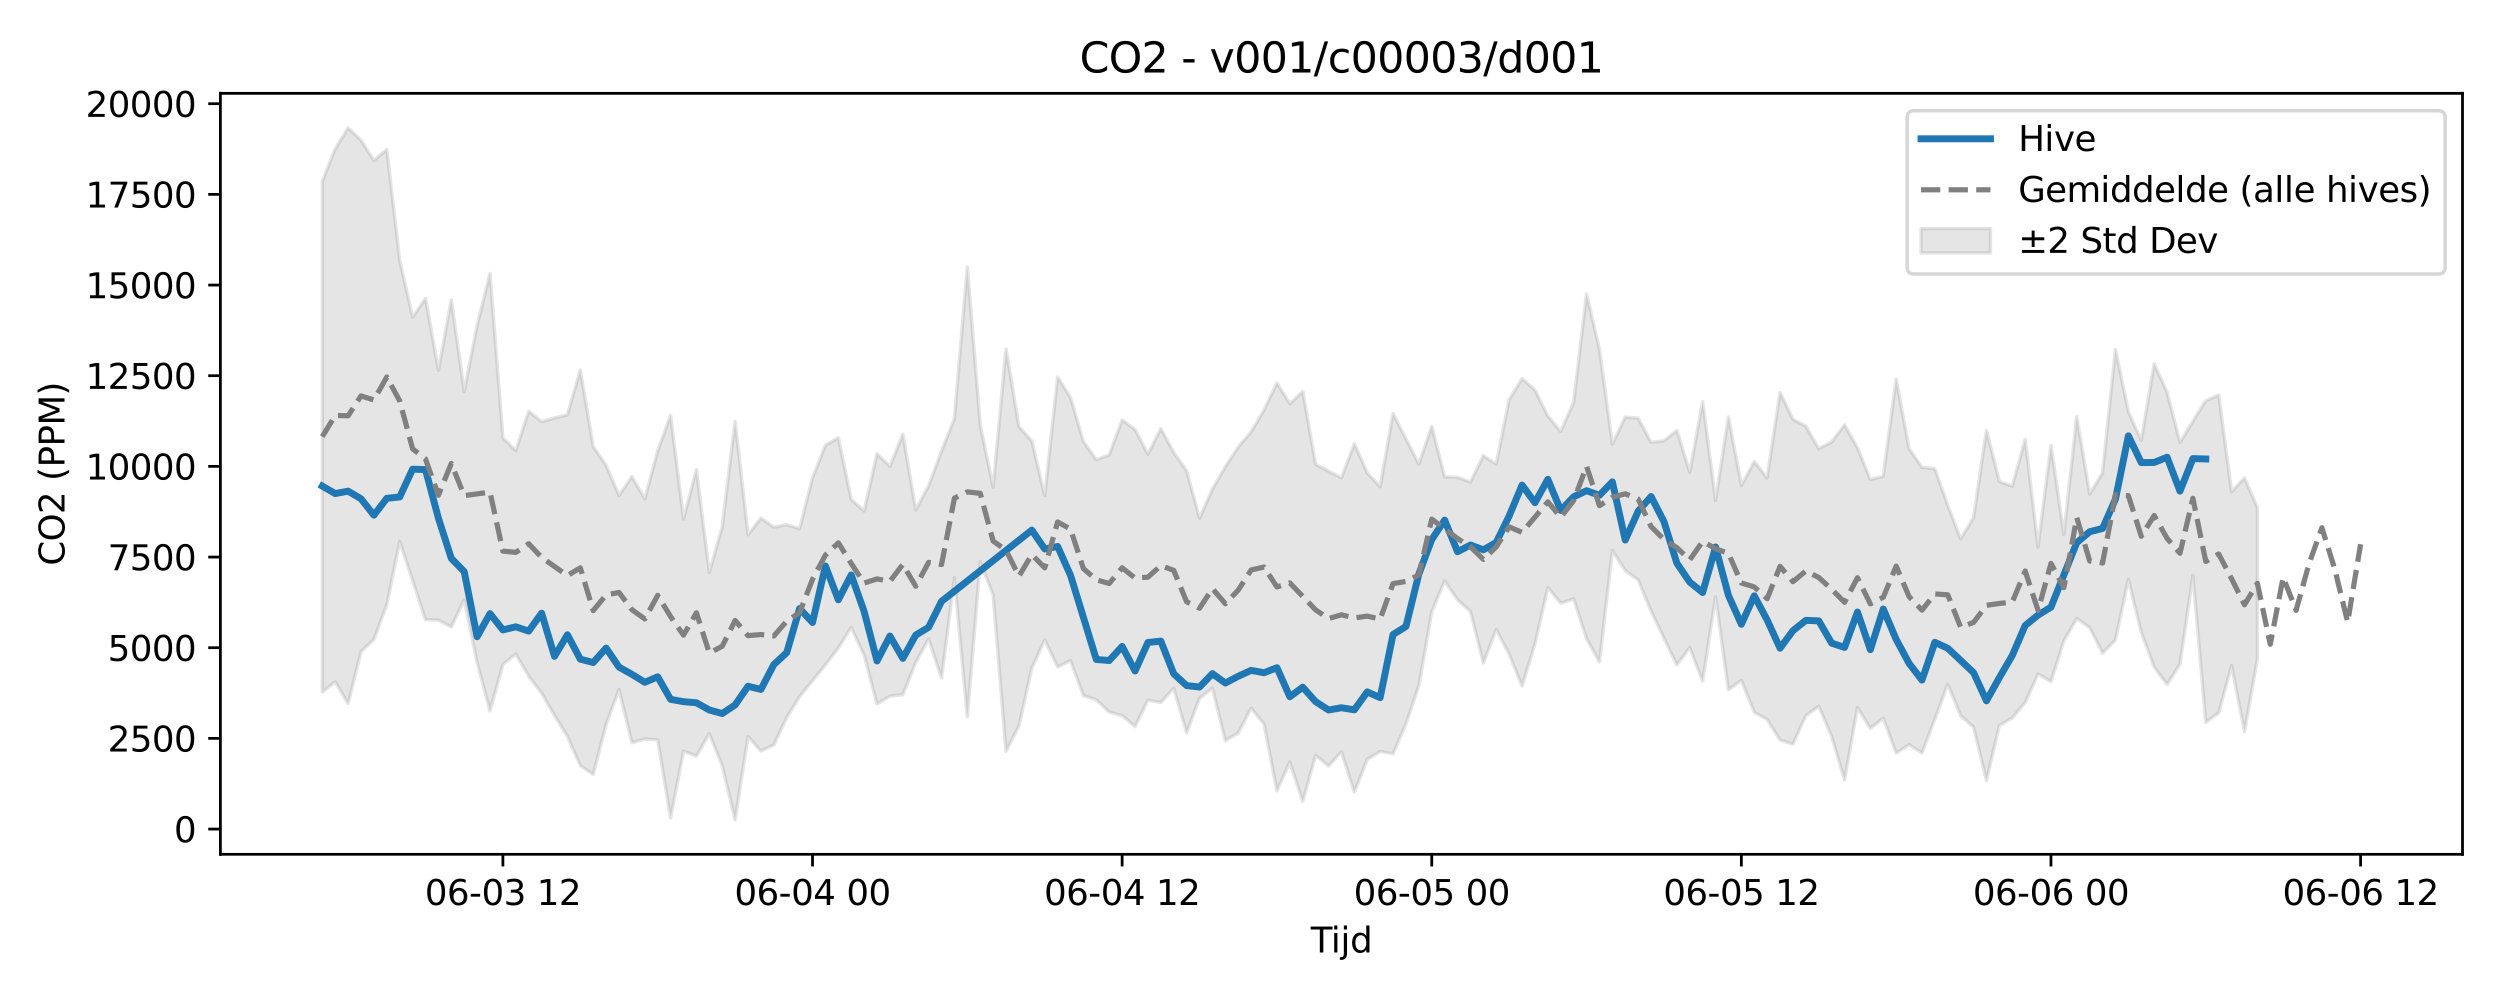 <?xml version="1.0" encoding="utf-8" standalone="no"?>
<!DOCTYPE svg PUBLIC "-//W3C//DTD SVG 1.1//EN"
  "http://www.w3.org/Graphics/SVG/1.1/DTD/svg11.dtd">
<svg xmlns:xlink="http://www.w3.org/1999/xlink" width="720pt" height="288pt" viewBox="0 0 720 288" xmlns="http://www.w3.org/2000/svg" version="1.1">
 <defs>
  <style type="text/css">*{stroke-linejoin: round; stroke-linecap: butt}</style>
 </defs>
 <g id="figure_1">
  <g id="patch_1">
   <path d="M 0 288 
L 720 288 
L 720 0 
L 0 0 
z
" style="fill: #ffffff"/>
  </g>
  <g id="axes_1">
   <g id="patch_2">
    <path d="M 63.47 246.04 
L 709.2 246.04 
L 709.2 26.88 
L 63.47 26.88 
z
" style="fill: #ffffff"/>
   </g>
   <g id="FillBetweenPolyCollection_1">
    <defs>
     <path id="m1f6c612179" d="M 92.821 -235.794 
L 92.821 -88.674 
L 96.537 -91.638 
L 100.252 -85.351 
L 103.967 -100.316 
L 107.683 -103.844 
L 111.398 -113.861 
L 115.114 -132.072 
L 118.829 -120.857 
L 122.544 -109.532 
L 126.26 -109.401 
L 129.975 -107.456 
L 133.69 -115.258 
L 137.406 -97.214 
L 141.121 -83.274 
L 144.836 -96.663 
L 148.552 -99.626 
L 152.267 -93.246 
L 155.983 -88.369 
L 159.698 -81.979 
L 163.413 -75.934 
L 167.129 -67.504 
L 170.844 -64.947 
L 174.559 -79.36 
L 178.275 -89.448 
L 181.99 -74.1 
L 185.705 -75.157 
L 189.421 -74.923 
L 193.136 -52.451 
L 196.852 -71.65 
L 200.567 -70.27 
L 204.282 -76.709 
L 207.998 -67.516 
L 211.713 -51.922 
L 215.428 -75.881 
L 219.144 -71.714 
L 222.859 -73.467 
L 226.574 -81.349 
L 230.29 -87.401 
L 234.005 -91.941 
L 237.721 -96.53 
L 241.436 -101.387 
L 245.151 -107.302 
L 248.867 -99.313 
L 252.582 -85.261 
L 256.297 -87.504 
L 260.013 -87.943 
L 263.728 -97.201 
L 267.443 -103.96 
L 271.159 -92.765 
L 274.874 -121.6 
L 278.589 -81.571 
L 282.305 -126.216 
L 286.02 -116.705 
L 289.736 -71.638 
L 293.451 -78.96 
L 297.166 -95.64 
L 300.882 -103.694 
L 304.597 -95.921 
L 308.312 -97.753 
L 312.028 -87.635 
L 315.743 -86.443 
L 319.458 -82.908 
L 323.174 -81.9 
L 326.889 -78.734 
L 330.605 -86.357 
L 334.32 -85.669 
L 338.035 -89.747 
L 341.751 -76.961 
L 345.466 -86.902 
L 349.181 -89.803 
L 352.897 -74.681 
L 356.612 -76.867 
L 360.327 -84.061 
L 364.043 -79.45 
L 367.758 -60.234 
L 371.474 -68.541 
L 375.189 -57.227 
L 378.904 -70.46 
L 382.62 -67.392 
L 386.335 -71.483 
L 390.05 -59.86 
L 393.766 -69.31 
L 397.481 -71.565 
L 401.196 -70.91 
L 404.912 -79.496 
L 408.627 -90.535 
L 412.343 -111.794 
L 416.058 -120.674 
L 419.773 -115.256 
L 423.489 -111.87 
L 427.204 -97.049 
L 430.919 -106.693 
L 434.635 -99.596 
L 438.35 -90.415 
L 442.065 -102.516 
L 445.781 -118.777 
L 449.496 -114.296 
L 453.212 -115.498 
L 456.927 -104.094 
L 460.642 -97.342 
L 464.358 -129.465 
L 468.073 -123.668 
L 471.788 -120.985 
L 475.504 -112.084 
L 479.219 -104.199 
L 482.934 -96.495 
L 486.65 -101.516 
L 490.365 -91.831 
L 494.081 -116.079 
L 497.796 -89.345 
L 501.511 -92.051 
L 505.227 -82.858 
L 508.942 -80.786 
L 512.657 -74.83 
L 516.373 -73.693 
L 520.088 -81.903 
L 523.803 -84.583 
L 527.519 -75.9 
L 531.234 -63.422 
L 534.949 -84.19 
L 538.665 -78.241 
L 542.38 -81.154 
L 546.096 -71.088 
L 549.811 -73.533 
L 553.526 -71.146 
L 557.242 -80.907 
L 560.957 -90.948 
L 564.672 -81.911 
L 568.388 -78.571 
L 572.103 -63.269 
L 575.818 -79.09 
L 579.534 -81.228 
L 583.249 -85.648 
L 586.965 -93.909 
L 590.68 -91.683 
L 594.395 -103.439 
L 598.111 -109.876 
L 601.826 -107.235 
L 605.541 -99.897 
L 609.257 -103.701 
L 612.972 -121.106 
L 616.687 -105.941 
L 620.403 -95.876 
L 624.118 -90.875 
L 627.834 -96.768 
L 631.549 -122.332 
L 635.264 -79.973 
L 638.98 -82.685 
L 642.695 -96.304 
L 646.41 -77.297 
L 650.126 -98.183 
L 650.126 -141.832 
L 650.126 -141.832 
L 646.41 -150.341 
L 642.695 -146.369 
L 638.98 -174.207 
L 635.264 -172.61 
L 631.549 -166.659 
L 627.834 -160.573 
L 624.118 -175.025 
L 620.403 -183.224 
L 616.687 -161.154 
L 612.972 -169.413 
L 609.257 -187.344 
L 605.541 -151.826 
L 601.826 -145.681 
L 598.111 -167.993 
L 594.395 -134.075 
L 590.68 -159.791 
L 586.965 -130.493 
L 583.249 -161.448 
L 579.534 -147.985 
L 575.818 -149.321 
L 572.103 -164.065 
L 568.388 -138.929 
L 564.672 -132.788 
L 560.957 -142.432 
L 557.242 -152.986 
L 553.526 -153.414 
L 549.811 -158.807 
L 546.096 -178.809 
L 542.38 -150.825 
L 538.665 -149.904 
L 534.949 -159.029 
L 531.234 -165.642 
L 527.519 -160.711 
L 523.803 -158.775 
L 520.088 -165.227 
L 516.373 -167.262 
L 512.657 -174.962 
L 508.942 -150.369 
L 505.227 -155.056 
L 501.511 -148.16 
L 497.796 -167.916 
L 494.081 -143.874 
L 490.365 -172.339 
L 486.65 -151.982 
L 482.934 -164.041 
L 479.219 -161.05 
L 475.504 -160.618 
L 471.788 -167.575 
L 468.073 -167.896 
L 464.358 -160.085 
L 460.642 -187.39 
L 456.927 -203.347 
L 453.212 -172.141 
L 449.496 -163.752 
L 445.781 -168.172 
L 442.065 -175.681 
L 438.35 -178.945 
L 434.635 -172.916 
L 430.919 -154.324 
L 427.204 -156.763 
L 423.489 -149.143 
L 419.773 -150.527 
L 416.058 -150.682 
L 412.343 -165.195 
L 408.627 -154.291 
L 404.912 -161.606 
L 401.196 -168.943 
L 397.481 -147.814 
L 393.766 -151.81 
L 390.05 -160.191 
L 386.335 -150.381 
L 382.62 -152.304 
L 378.904 -154.24 
L 375.189 -175.243 
L 371.474 -171.708 
L 367.758 -177.682 
L 364.043 -169.937 
L 360.327 -163.635 
L 356.612 -159.245 
L 352.897 -153.575 
L 349.181 -147.162 
L 345.466 -138.748 
L 341.751 -152.419 
L 338.035 -157.697 
L 334.32 -164.558 
L 330.605 -157.192 
L 326.889 -164.299 
L 323.174 -167.038 
L 319.458 -156.99 
L 315.743 -155.604 
L 312.028 -160.815 
L 308.312 -173.506 
L 304.597 -179.417 
L 300.882 -145.235 
L 297.166 -160.964 
L 293.451 -165.135 
L 289.736 -187.446 
L 286.02 -147.646 
L 282.305 -165.63 
L 278.589 -211.098 
L 274.874 -167.459 
L 271.159 -158.053 
L 267.443 -148.108 
L 263.728 -141.136 
L 260.013 -162.95 
L 256.297 -153.667 
L 252.582 -157.285 
L 248.867 -140.825 
L 245.151 -144.149 
L 241.436 -161.929 
L 237.721 -159.759 
L 234.005 -150.388 
L 230.29 -135.715 
L 226.574 -136.881 
L 222.859 -136.182 
L 219.144 -138.78 
L 215.428 -133.984 
L 211.713 -166.683 
L 207.998 -136.243 
L 204.282 -123.149 
L 200.567 -152.771 
L 196.852 -138.505 
L 193.136 -168.367 
L 189.421 -158.163 
L 185.705 -144.339 
L 181.99 -150.732 
L 178.275 -145.278 
L 174.559 -153.99 
L 170.844 -159.333 
L 167.129 -181.422 
L 163.413 -168.521 
L 159.698 -167.644 
L 155.983 -166.564 
L 152.267 -169.563 
L 148.552 -158.22 
L 144.836 -161.893 
L 141.121 -209.26 
L 137.406 -194.244 
L 133.69 -175.249 
L 129.975 -201.595 
L 126.26 -181.344 
L 122.544 -202.043 
L 118.829 -196.647 
L 115.114 -213.027 
L 111.398 -244.98 
L 107.683 -241.768 
L 103.967 -247.625 
L 100.252 -251.158 
L 96.537 -245.078 
L 92.821 -235.794 
z
" style="stroke: #808080; stroke-opacity: 0.2"/>
    </defs>
    <g clip-path="url(#pe1c377c0f8)">
     <use xlink:href="#m1f6c612179" x="0" y="288" style="fill: #808080; fill-opacity: 0.2; stroke: #808080; stroke-opacity: 0.2"/>
    </g>
   </g>
   <g id="matplotlib.axis_1">
    <g id="xtick_1">
     <g id="line2d_1">
      <defs>
       <path id="mcfc973983c" d="M 0 0 
L 0 3.5 
" style="stroke: #000000; stroke-width: 0.8"/>
      </defs>
      <g>
       <use xlink:href="#mcfc973983c" x="144.836" y="246.04" style="stroke: #000000; stroke-width: 0.8"/>
      </g>
     </g>
     <g id="text_1">
      <!-- 06-03 12 -->
      <g transform="translate(122.356 260.638) scale(0.1 -0.1)">
       <defs>
        <path id="DejaVuSans-30" d="M 2034 4250 
Q 1547 4250 1301 3770 
Q 1056 3291 1056 2328 
Q 1056 1369 1301 889 
Q 1547 409 2034 409 
Q 2525 409 2770 889 
Q 3016 1369 3016 2328 
Q 3016 3291 2770 3770 
Q 2525 4250 2034 4250 
z
M 2034 4750 
Q 2819 4750 3233 4129 
Q 3647 3509 3647 2328 
Q 3647 1150 3233 529 
Q 2819 -91 2034 -91 
Q 1250 -91 836 529 
Q 422 1150 422 2328 
Q 422 3509 836 4129 
Q 1250 4750 2034 4750 
z
" transform="scale(0.016)"/>
        <path id="DejaVuSans-36" d="M 2113 2584 
Q 1688 2584 1439 2293 
Q 1191 2003 1191 1497 
Q 1191 994 1439 701 
Q 1688 409 2113 409 
Q 2538 409 2786 701 
Q 3034 994 3034 1497 
Q 3034 2003 2786 2293 
Q 2538 2584 2113 2584 
z
M 3366 4563 
L 3366 3988 
Q 3128 4100 2886 4159 
Q 2644 4219 2406 4219 
Q 1781 4219 1451 3797 
Q 1122 3375 1075 2522 
Q 1259 2794 1537 2939 
Q 1816 3084 2150 3084 
Q 2853 3084 3261 2657 
Q 3669 2231 3669 1497 
Q 3669 778 3244 343 
Q 2819 -91 2113 -91 
Q 1303 -91 875 529 
Q 447 1150 447 2328 
Q 447 3434 972 4092 
Q 1497 4750 2381 4750 
Q 2619 4750 2861 4703 
Q 3103 4656 3366 4563 
z
" transform="scale(0.016)"/>
        <path id="DejaVuSans-2d" d="M 313 2009 
L 1997 2009 
L 1997 1497 
L 313 1497 
L 313 2009 
z
" transform="scale(0.016)"/>
        <path id="DejaVuSans-33" d="M 2597 2516 
Q 3050 2419 3304 2112 
Q 3559 1806 3559 1356 
Q 3559 666 3084 287 
Q 2609 -91 1734 -91 
Q 1441 -91 1130 -33 
Q 819 25 488 141 
L 488 750 
Q 750 597 1062 519 
Q 1375 441 1716 441 
Q 2309 441 2620 675 
Q 2931 909 2931 1356 
Q 2931 1769 2642 2001 
Q 2353 2234 1838 2234 
L 1294 2234 
L 1294 2753 
L 1863 2753 
Q 2328 2753 2575 2939 
Q 2822 3125 2822 3475 
Q 2822 3834 2567 4026 
Q 2313 4219 1838 4219 
Q 1578 4219 1281 4162 
Q 984 4106 628 3988 
L 628 4550 
Q 988 4650 1302 4700 
Q 1616 4750 1894 4750 
Q 2613 4750 3031 4423 
Q 3450 4097 3450 3541 
Q 3450 3153 3228 2886 
Q 3006 2619 2597 2516 
z
" transform="scale(0.016)"/>
        <path id="DejaVuSans-20" transform="scale(0.016)"/>
        <path id="DejaVuSans-31" d="M 794 531 
L 1825 531 
L 1825 4091 
L 703 3866 
L 703 4441 
L 1819 4666 
L 2450 4666 
L 2450 531 
L 3481 531 
L 3481 0 
L 794 0 
L 794 531 
z
" transform="scale(0.016)"/>
        <path id="DejaVuSans-32" d="M 1228 531 
L 3431 531 
L 3431 0 
L 469 0 
L 469 531 
Q 828 903 1448 1529 
Q 2069 2156 2228 2338 
Q 2531 2678 2651 2914 
Q 2772 3150 2772 3378 
Q 2772 3750 2511 3984 
Q 2250 4219 1831 4219 
Q 1534 4219 1204 4116 
Q 875 4013 500 3803 
L 500 4441 
Q 881 4594 1212 4672 
Q 1544 4750 1819 4750 
Q 2544 4750 2975 4387 
Q 3406 4025 3406 3419 
Q 3406 3131 3298 2873 
Q 3191 2616 2906 2266 
Q 2828 2175 2409 1742 
Q 1991 1309 1228 531 
z
" transform="scale(0.016)"/>
       </defs>
       <use xlink:href="#DejaVuSans-30"/>
       <use xlink:href="#DejaVuSans-36" transform="translate(63.623 0)"/>
       <use xlink:href="#DejaVuSans-2d" transform="translate(127.246 0)"/>
       <use xlink:href="#DejaVuSans-30" transform="translate(163.33 0)"/>
       <use xlink:href="#DejaVuSans-33" transform="translate(226.953 0)"/>
       <use xlink:href="#DejaVuSans-20" transform="translate(290.576 0)"/>
       <use xlink:href="#DejaVuSans-31" transform="translate(322.363 0)"/>
       <use xlink:href="#DejaVuSans-32" transform="translate(385.986 0)"/>
      </g>
     </g>
    </g>
    <g id="xtick_2">
     <g id="line2d_2">
      <g>
       <use xlink:href="#mcfc973983c" x="234.005" y="246.04" style="stroke: #000000; stroke-width: 0.8"/>
      </g>
     </g>
     <g id="text_2">
      <!-- 06-04 00 -->
      <g transform="translate(211.525 260.638) scale(0.1 -0.1)">
       <defs>
        <path id="DejaVuSans-34" d="M 2419 4116 
L 825 1625 
L 2419 1625 
L 2419 4116 
z
M 2253 4666 
L 3047 4666 
L 3047 1625 
L 3713 1625 
L 3713 1100 
L 3047 1100 
L 3047 0 
L 2419 0 
L 2419 1100 
L 313 1100 
L 313 1709 
L 2253 4666 
z
" transform="scale(0.016)"/>
       </defs>
       <use xlink:href="#DejaVuSans-30"/>
       <use xlink:href="#DejaVuSans-36" transform="translate(63.623 0)"/>
       <use xlink:href="#DejaVuSans-2d" transform="translate(127.246 0)"/>
       <use xlink:href="#DejaVuSans-30" transform="translate(163.33 0)"/>
       <use xlink:href="#DejaVuSans-34" transform="translate(226.953 0)"/>
       <use xlink:href="#DejaVuSans-20" transform="translate(290.576 0)"/>
       <use xlink:href="#DejaVuSans-30" transform="translate(322.363 0)"/>
       <use xlink:href="#DejaVuSans-30" transform="translate(385.986 0)"/>
      </g>
     </g>
    </g>
    <g id="xtick_3">
     <g id="line2d_3">
      <g>
       <use xlink:href="#mcfc973983c" x="323.174" y="246.04" style="stroke: #000000; stroke-width: 0.8"/>
      </g>
     </g>
     <g id="text_3">
      <!-- 06-04 12 -->
      <g transform="translate(300.693 260.638) scale(0.1 -0.1)">
       <use xlink:href="#DejaVuSans-30"/>
       <use xlink:href="#DejaVuSans-36" transform="translate(63.623 0)"/>
       <use xlink:href="#DejaVuSans-2d" transform="translate(127.246 0)"/>
       <use xlink:href="#DejaVuSans-30" transform="translate(163.33 0)"/>
       <use xlink:href="#DejaVuSans-34" transform="translate(226.953 0)"/>
       <use xlink:href="#DejaVuSans-20" transform="translate(290.576 0)"/>
       <use xlink:href="#DejaVuSans-31" transform="translate(322.363 0)"/>
       <use xlink:href="#DejaVuSans-32" transform="translate(385.986 0)"/>
      </g>
     </g>
    </g>
    <g id="xtick_4">
     <g id="line2d_4">
      <g>
       <use xlink:href="#mcfc973983c" x="412.343" y="246.04" style="stroke: #000000; stroke-width: 0.8"/>
      </g>
     </g>
     <g id="text_4">
      <!-- 06-05 00 -->
      <g transform="translate(389.862 260.638) scale(0.1 -0.1)">
       <defs>
        <path id="DejaVuSans-35" d="M 691 4666 
L 3169 4666 
L 3169 4134 
L 1269 4134 
L 1269 2991 
Q 1406 3038 1543 3061 
Q 1681 3084 1819 3084 
Q 2600 3084 3056 2656 
Q 3513 2228 3513 1497 
Q 3513 744 3044 326 
Q 2575 -91 1722 -91 
Q 1428 -91 1123 -41 
Q 819 9 494 109 
L 494 744 
Q 775 591 1075 516 
Q 1375 441 1709 441 
Q 2250 441 2565 725 
Q 2881 1009 2881 1497 
Q 2881 1984 2565 2268 
Q 2250 2553 1709 2553 
Q 1456 2553 1204 2497 
Q 953 2441 691 2322 
L 691 4666 
z
" transform="scale(0.016)"/>
       </defs>
       <use xlink:href="#DejaVuSans-30"/>
       <use xlink:href="#DejaVuSans-36" transform="translate(63.623 0)"/>
       <use xlink:href="#DejaVuSans-2d" transform="translate(127.246 0)"/>
       <use xlink:href="#DejaVuSans-30" transform="translate(163.33 0)"/>
       <use xlink:href="#DejaVuSans-35" transform="translate(226.953 0)"/>
       <use xlink:href="#DejaVuSans-20" transform="translate(290.576 0)"/>
       <use xlink:href="#DejaVuSans-30" transform="translate(322.363 0)"/>
       <use xlink:href="#DejaVuSans-30" transform="translate(385.986 0)"/>
      </g>
     </g>
    </g>
    <g id="xtick_5">
     <g id="line2d_5">
      <g>
       <use xlink:href="#mcfc973983c" x="501.511" y="246.04" style="stroke: #000000; stroke-width: 0.8"/>
      </g>
     </g>
     <g id="text_5">
      <!-- 06-05 12 -->
      <g transform="translate(479.031 260.638) scale(0.1 -0.1)">
       <use xlink:href="#DejaVuSans-30"/>
       <use xlink:href="#DejaVuSans-36" transform="translate(63.623 0)"/>
       <use xlink:href="#DejaVuSans-2d" transform="translate(127.246 0)"/>
       <use xlink:href="#DejaVuSans-30" transform="translate(163.33 0)"/>
       <use xlink:href="#DejaVuSans-35" transform="translate(226.953 0)"/>
       <use xlink:href="#DejaVuSans-20" transform="translate(290.576 0)"/>
       <use xlink:href="#DejaVuSans-31" transform="translate(322.363 0)"/>
       <use xlink:href="#DejaVuSans-32" transform="translate(385.986 0)"/>
      </g>
     </g>
    </g>
    <g id="xtick_6">
     <g id="line2d_6">
      <g>
       <use xlink:href="#mcfc973983c" x="590.68" y="246.04" style="stroke: #000000; stroke-width: 0.8"/>
      </g>
     </g>
     <g id="text_6">
      <!-- 06-06 00 -->
      <g transform="translate(568.199 260.638) scale(0.1 -0.1)">
       <use xlink:href="#DejaVuSans-30"/>
       <use xlink:href="#DejaVuSans-36" transform="translate(63.623 0)"/>
       <use xlink:href="#DejaVuSans-2d" transform="translate(127.246 0)"/>
       <use xlink:href="#DejaVuSans-30" transform="translate(163.33 0)"/>
       <use xlink:href="#DejaVuSans-36" transform="translate(226.953 0)"/>
       <use xlink:href="#DejaVuSans-20" transform="translate(290.576 0)"/>
       <use xlink:href="#DejaVuSans-30" transform="translate(322.363 0)"/>
       <use xlink:href="#DejaVuSans-30" transform="translate(385.986 0)"/>
      </g>
     </g>
    </g>
    <g id="xtick_7">
     <g id="line2d_7">
      <g>
       <use xlink:href="#mcfc973983c" x="679.849" y="246.04" style="stroke: #000000; stroke-width: 0.8"/>
      </g>
     </g>
     <g id="text_7">
      <!-- 06-06 12 -->
      <g transform="translate(657.368 260.638) scale(0.1 -0.1)">
       <use xlink:href="#DejaVuSans-30"/>
       <use xlink:href="#DejaVuSans-36" transform="translate(63.623 0)"/>
       <use xlink:href="#DejaVuSans-2d" transform="translate(127.246 0)"/>
       <use xlink:href="#DejaVuSans-30" transform="translate(163.33 0)"/>
       <use xlink:href="#DejaVuSans-36" transform="translate(226.953 0)"/>
       <use xlink:href="#DejaVuSans-20" transform="translate(290.576 0)"/>
       <use xlink:href="#DejaVuSans-31" transform="translate(322.363 0)"/>
       <use xlink:href="#DejaVuSans-32" transform="translate(385.986 0)"/>
      </g>
     </g>
    </g>
    <g id="text_8">
     <!-- Tijd -->
     <g transform="translate(377.485 274.317) scale(0.1 -0.1)">
      <defs>
       <path id="DejaVuSans-54" d="M -19 4666 
L 3928 4666 
L 3928 4134 
L 2272 4134 
L 2272 0 
L 1638 0 
L 1638 4134 
L -19 4134 
L -19 4666 
z
" transform="scale(0.016)"/>
       <path id="DejaVuSans-69" d="M 603 3500 
L 1178 3500 
L 1178 0 
L 603 0 
L 603 3500 
z
M 603 4863 
L 1178 4863 
L 1178 4134 
L 603 4134 
L 603 4863 
z
" transform="scale(0.016)"/>
       <path id="DejaVuSans-6a" d="M 603 3500 
L 1178 3500 
L 1178 -63 
Q 1178 -731 923 -1031 
Q 669 -1331 103 -1331 
L -116 -1331 
L -116 -844 
L 38 -844 
Q 366 -844 484 -692 
Q 603 -541 603 -63 
L 603 3500 
z
M 603 4863 
L 1178 4863 
L 1178 4134 
L 603 4134 
L 603 4863 
z
" transform="scale(0.016)"/>
       <path id="DejaVuSans-64" d="M 2906 2969 
L 2906 4863 
L 3481 4863 
L 3481 0 
L 2906 0 
L 2906 525 
Q 2725 213 2448 61 
Q 2172 -91 1784 -91 
Q 1150 -91 751 415 
Q 353 922 353 1747 
Q 353 2572 751 3078 
Q 1150 3584 1784 3584 
Q 2172 3584 2448 3432 
Q 2725 3281 2906 2969 
z
M 947 1747 
Q 947 1113 1208 752 
Q 1469 391 1925 391 
Q 2381 391 2643 752 
Q 2906 1113 2906 1747 
Q 2906 2381 2643 2742 
Q 2381 3103 1925 3103 
Q 1469 3103 1208 2742 
Q 947 2381 947 1747 
z
" transform="scale(0.016)"/>
      </defs>
      <use xlink:href="#DejaVuSans-54"/>
      <use xlink:href="#DejaVuSans-69" transform="translate(57.959 0)"/>
      <use xlink:href="#DejaVuSans-6a" transform="translate(85.742 0)"/>
      <use xlink:href="#DejaVuSans-64" transform="translate(113.525 0)"/>
     </g>
    </g>
   </g>
   <g id="matplotlib.axis_2">
    <g id="ytick_1">
     <g id="line2d_8">
      <defs>
       <path id="m5ff64dece6" d="M 0 0 
L -3.5 0 
" style="stroke: #000000; stroke-width: 0.8"/>
      </defs>
      <g>
       <use xlink:href="#m5ff64dece6" x="63.47" y="238.764" style="stroke: #000000; stroke-width: 0.8"/>
      </g>
     </g>
     <g id="text_9">
      <!-- 0 -->
      <g transform="translate(50.108 242.563) scale(0.1 -0.1)">
       <use xlink:href="#DejaVuSans-30"/>
      </g>
     </g>
    </g>
    <g id="ytick_2">
     <g id="line2d_9">
      <g>
       <use xlink:href="#m5ff64dece6" x="63.47" y="212.652" style="stroke: #000000; stroke-width: 0.8"/>
      </g>
     </g>
     <g id="text_10">
      <!-- 2500 -->
      <g transform="translate(31.02 216.451) scale(0.1 -0.1)">
       <use xlink:href="#DejaVuSans-32"/>
       <use xlink:href="#DejaVuSans-35" transform="translate(63.623 0)"/>
       <use xlink:href="#DejaVuSans-30" transform="translate(127.246 0)"/>
       <use xlink:href="#DejaVuSans-30" transform="translate(190.869 0)"/>
      </g>
     </g>
    </g>
    <g id="ytick_3">
     <g id="line2d_10">
      <g>
       <use xlink:href="#m5ff64dece6" x="63.47" y="186.54" style="stroke: #000000; stroke-width: 0.8"/>
      </g>
     </g>
     <g id="text_11">
      <!-- 5000 -->
      <g transform="translate(31.02 190.339) scale(0.1 -0.1)">
       <use xlink:href="#DejaVuSans-35"/>
       <use xlink:href="#DejaVuSans-30" transform="translate(63.623 0)"/>
       <use xlink:href="#DejaVuSans-30" transform="translate(127.246 0)"/>
       <use xlink:href="#DejaVuSans-30" transform="translate(190.869 0)"/>
      </g>
     </g>
    </g>
    <g id="ytick_4">
     <g id="line2d_11">
      <g>
       <use xlink:href="#m5ff64dece6" x="63.47" y="160.428" style="stroke: #000000; stroke-width: 0.8"/>
      </g>
     </g>
     <g id="text_12">
      <!-- 7500 -->
      <g transform="translate(31.02 164.227) scale(0.1 -0.1)">
       <defs>
        <path id="DejaVuSans-37" d="M 525 4666 
L 3525 4666 
L 3525 4397 
L 1831 0 
L 1172 0 
L 2766 4134 
L 525 4134 
L 525 4666 
z
" transform="scale(0.016)"/>
       </defs>
       <use xlink:href="#DejaVuSans-37"/>
       <use xlink:href="#DejaVuSans-35" transform="translate(63.623 0)"/>
       <use xlink:href="#DejaVuSans-30" transform="translate(127.246 0)"/>
       <use xlink:href="#DejaVuSans-30" transform="translate(190.869 0)"/>
      </g>
     </g>
    </g>
    <g id="ytick_5">
     <g id="line2d_12">
      <g>
       <use xlink:href="#m5ff64dece6" x="63.47" y="134.316" style="stroke: #000000; stroke-width: 0.8"/>
      </g>
     </g>
     <g id="text_13">
      <!-- 10000 -->
      <g transform="translate(24.657 138.115) scale(0.1 -0.1)">
       <use xlink:href="#DejaVuSans-31"/>
       <use xlink:href="#DejaVuSans-30" transform="translate(63.623 0)"/>
       <use xlink:href="#DejaVuSans-30" transform="translate(127.246 0)"/>
       <use xlink:href="#DejaVuSans-30" transform="translate(190.869 0)"/>
       <use xlink:href="#DejaVuSans-30" transform="translate(254.492 0)"/>
      </g>
     </g>
    </g>
    <g id="ytick_6">
     <g id="line2d_13">
      <g>
       <use xlink:href="#m5ff64dece6" x="63.47" y="108.204" style="stroke: #000000; stroke-width: 0.8"/>
      </g>
     </g>
     <g id="text_14">
      <!-- 12500 -->
      <g transform="translate(24.657 112.003) scale(0.1 -0.1)">
       <use xlink:href="#DejaVuSans-31"/>
       <use xlink:href="#DejaVuSans-32" transform="translate(63.623 0)"/>
       <use xlink:href="#DejaVuSans-35" transform="translate(127.246 0)"/>
       <use xlink:href="#DejaVuSans-30" transform="translate(190.869 0)"/>
       <use xlink:href="#DejaVuSans-30" transform="translate(254.492 0)"/>
      </g>
     </g>
    </g>
    <g id="ytick_7">
     <g id="line2d_14">
      <g>
       <use xlink:href="#m5ff64dece6" x="63.47" y="82.092" style="stroke: #000000; stroke-width: 0.8"/>
      </g>
     </g>
     <g id="text_15">
      <!-- 15000 -->
      <g transform="translate(24.657 85.891) scale(0.1 -0.1)">
       <use xlink:href="#DejaVuSans-31"/>
       <use xlink:href="#DejaVuSans-35" transform="translate(63.623 0)"/>
       <use xlink:href="#DejaVuSans-30" transform="translate(127.246 0)"/>
       <use xlink:href="#DejaVuSans-30" transform="translate(190.869 0)"/>
       <use xlink:href="#DejaVuSans-30" transform="translate(254.492 0)"/>
      </g>
     </g>
    </g>
    <g id="ytick_8">
     <g id="line2d_15">
      <g>
       <use xlink:href="#m5ff64dece6" x="63.47" y="55.98" style="stroke: #000000; stroke-width: 0.8"/>
      </g>
     </g>
     <g id="text_16">
      <!-- 17500 -->
      <g transform="translate(24.657 59.779) scale(0.1 -0.1)">
       <use xlink:href="#DejaVuSans-31"/>
       <use xlink:href="#DejaVuSans-37" transform="translate(63.623 0)"/>
       <use xlink:href="#DejaVuSans-35" transform="translate(127.246 0)"/>
       <use xlink:href="#DejaVuSans-30" transform="translate(190.869 0)"/>
       <use xlink:href="#DejaVuSans-30" transform="translate(254.492 0)"/>
      </g>
     </g>
    </g>
    <g id="ytick_9">
     <g id="line2d_16">
      <g>
       <use xlink:href="#m5ff64dece6" x="63.47" y="29.868" style="stroke: #000000; stroke-width: 0.8"/>
      </g>
     </g>
     <g id="text_17">
      <!-- 20000 -->
      <g transform="translate(24.657 33.667) scale(0.1 -0.1)">
       <use xlink:href="#DejaVuSans-32"/>
       <use xlink:href="#DejaVuSans-30" transform="translate(63.623 0)"/>
       <use xlink:href="#DejaVuSans-30" transform="translate(127.246 0)"/>
       <use xlink:href="#DejaVuSans-30" transform="translate(190.869 0)"/>
       <use xlink:href="#DejaVuSans-30" transform="translate(254.492 0)"/>
      </g>
     </g>
    </g>
    <g id="text_18">
     <!-- CO2 (PPM) -->
     <g transform="translate(18.578 162.903) rotate(-90) scale(0.1 -0.1)">
      <defs>
       <path id="DejaVuSans-43" d="M 4122 4306 
L 4122 3641 
Q 3803 3938 3442 4084 
Q 3081 4231 2675 4231 
Q 1875 4231 1450 3742 
Q 1025 3253 1025 2328 
Q 1025 1406 1450 917 
Q 1875 428 2675 428 
Q 3081 428 3442 575 
Q 3803 722 4122 1019 
L 4122 359 
Q 3791 134 3420 21 
Q 3050 -91 2638 -91 
Q 1578 -91 968 557 
Q 359 1206 359 2328 
Q 359 3453 968 4101 
Q 1578 4750 2638 4750 
Q 3056 4750 3426 4639 
Q 3797 4528 4122 4306 
z
" transform="scale(0.016)"/>
       <path id="DejaVuSans-4f" d="M 2522 4238 
Q 1834 4238 1429 3725 
Q 1025 3213 1025 2328 
Q 1025 1447 1429 934 
Q 1834 422 2522 422 
Q 3209 422 3611 934 
Q 4013 1447 4013 2328 
Q 4013 3213 3611 3725 
Q 3209 4238 2522 4238 
z
M 2522 4750 
Q 3503 4750 4090 4092 
Q 4678 3434 4678 2328 
Q 4678 1225 4090 567 
Q 3503 -91 2522 -91 
Q 1538 -91 948 565 
Q 359 1222 359 2328 
Q 359 3434 948 4092 
Q 1538 4750 2522 4750 
z
" transform="scale(0.016)"/>
       <path id="DejaVuSans-28" d="M 1984 4856 
Q 1566 4138 1362 3434 
Q 1159 2731 1159 2009 
Q 1159 1288 1364 580 
Q 1569 -128 1984 -844 
L 1484 -844 
Q 1016 -109 783 600 
Q 550 1309 550 2009 
Q 550 2706 781 3412 
Q 1013 4119 1484 4856 
L 1984 4856 
z
" transform="scale(0.016)"/>
       <path id="DejaVuSans-50" d="M 1259 4147 
L 1259 2394 
L 2053 2394 
Q 2494 2394 2734 2622 
Q 2975 2850 2975 3272 
Q 2975 3691 2734 3919 
Q 2494 4147 2053 4147 
L 1259 4147 
z
M 628 4666 
L 2053 4666 
Q 2838 4666 3239 4311 
Q 3641 3956 3641 3272 
Q 3641 2581 3239 2228 
Q 2838 1875 2053 1875 
L 1259 1875 
L 1259 0 
L 628 0 
L 628 4666 
z
" transform="scale(0.016)"/>
       <path id="DejaVuSans-4d" d="M 628 4666 
L 1569 4666 
L 2759 1491 
L 3956 4666 
L 4897 4666 
L 4897 0 
L 4281 0 
L 4281 4097 
L 3078 897 
L 2444 897 
L 1241 4097 
L 1241 0 
L 628 0 
L 628 4666 
z
" transform="scale(0.016)"/>
       <path id="DejaVuSans-29" d="M 513 4856 
L 1013 4856 
Q 1481 4119 1714 3412 
Q 1947 2706 1947 2009 
Q 1947 1309 1714 600 
Q 1481 -109 1013 -844 
L 513 -844 
Q 928 -128 1133 580 
Q 1338 1288 1338 2009 
Q 1338 2731 1133 3434 
Q 928 4138 513 4856 
z
" transform="scale(0.016)"/>
      </defs>
      <use xlink:href="#DejaVuSans-43"/>
      <use xlink:href="#DejaVuSans-4f" transform="translate(69.824 0)"/>
      <use xlink:href="#DejaVuSans-32" transform="translate(148.535 0)"/>
      <use xlink:href="#DejaVuSans-20" transform="translate(212.158 0)"/>
      <use xlink:href="#DejaVuSans-28" transform="translate(243.945 0)"/>
      <use xlink:href="#DejaVuSans-50" transform="translate(282.959 0)"/>
      <use xlink:href="#DejaVuSans-50" transform="translate(343.262 0)"/>
      <use xlink:href="#DejaVuSans-4d" transform="translate(403.564 0)"/>
      <use xlink:href="#DejaVuSans-29" transform="translate(489.844 0)"/>
     </g>
    </g>
   </g>
   <g id="line2d_17">
    <path d="M 92.821 139.998 
L 96.537 142.149 
L 100.252 141.45 
L 103.967 143.643 
L 107.683 148.371 
L 111.398 143.511 
L 115.114 143.128 
L 118.829 135.12 
L 122.544 135.242 
L 126.26 149.231 
L 129.975 160.804 
L 133.69 164.63 
L 137.406 183.372 
L 141.121 176.729 
L 144.836 181.418 
L 148.552 180.524 
L 152.267 181.756 
L 155.983 176.603 
L 159.698 189.036 
L 163.413 182.815 
L 167.129 189.837 
L 170.844 190.805 
L 174.559 186.644 
L 178.275 192.128 
L 181.99 194.196 
L 185.705 196.501 
L 189.421 194.927 
L 193.136 201.413 
L 196.852 202.085 
L 200.567 202.392 
L 204.282 204.481 
L 207.998 205.497 
L 211.713 203.025 
L 215.428 197.643 
L 219.144 198.555 
L 222.859 191.397 
L 226.574 187.96 
L 230.29 175.266 
L 234.005 179.274 
L 237.721 163.001 
L 241.436 172.735 
L 245.151 165.591 
L 248.867 176.085 
L 252.582 190.356 
L 256.297 183.184 
L 260.013 189.611 
L 263.728 182.916 
L 267.443 180.656 
L 271.159 173.195 
L 297.166 152.674 
L 300.882 158.109 
L 304.597 157.375 
L 308.312 165.696 
L 315.743 189.931 
L 319.458 190.227 
L 323.174 186.171 
L 326.889 193.242 
L 330.605 185.025 
L 334.32 184.639 
L 338.035 194.057 
L 341.751 197.451 
L 345.466 197.866 
L 349.181 194.011 
L 352.897 196.724 
L 356.612 194.76 
L 360.327 193.068 
L 364.043 193.747 
L 367.758 192.305 
L 371.474 200.658 
L 375.189 197.911 
L 378.904 202.075 
L 382.62 204.481 
L 386.335 203.83 
L 390.05 204.435 
L 393.766 199.269 
L 397.481 200.922 
L 401.196 182.745 
L 404.912 180.426 
L 408.627 165.337 
L 412.343 155.38 
L 416.058 149.795 
L 419.773 158.899 
L 423.489 156.964 
L 427.204 158.353 
L 430.919 156.222 
L 434.635 148.608 
L 438.35 139.709 
L 442.065 144.768 
L 445.781 138.048 
L 449.496 146.992 
L 453.212 143.076 
L 456.927 141.324 
L 460.642 142.64 
L 464.358 138.786 
L 468.073 155.529 
L 471.788 147.236 
L 475.504 143.002 
L 479.219 150.216 
L 482.934 162.2 
L 486.65 167.645 
L 490.365 170.646 
L 494.081 157.545 
L 497.796 171.492 
L 501.511 179.786 
L 505.227 171.597 
L 508.942 178.557 
L 512.657 186.672 
L 516.373 181.634 
L 520.088 178.661 
L 523.803 178.818 
L 527.519 185.227 
L 531.234 186.46 
L 534.949 176.269 
L 538.665 187.104 
L 542.38 175.399 
L 546.096 184.134 
L 549.811 191.038 
L 553.526 195.864 
L 557.242 184.987 
L 560.957 186.7 
L 568.388 193.712 
L 572.103 201.835 
L 575.818 195.15 
L 579.534 188.772 
L 583.249 180.137 
L 586.965 177.147 
L 590.68 174.852 
L 598.111 156.281 
L 601.826 153.144 
L 605.541 152.19 
L 609.257 143.737 
L 612.972 125.525 
L 616.687 133.23 
L 620.403 133.188 
L 624.118 131.684 
L 627.834 141.45 
L 631.549 132.07 
L 635.264 132.185 
L 635.264 132.185 
" clip-path="url(#pe1c377c0f8)" style="fill: none; stroke: #1f77b4; stroke-width: 2; stroke-linecap: square"/>
   </g>
   <g id="line2d_18">
    <path d="M 92.821 125.766 
L 96.537 119.642 
L 100.252 119.746 
L 103.967 114.029 
L 107.683 115.194 
L 111.398 108.58 
L 115.114 115.45 
L 118.829 129.248 
L 122.544 132.212 
L 126.26 142.627 
L 129.975 133.475 
L 133.69 142.746 
L 141.121 141.733 
L 144.836 158.722 
L 148.552 159.077 
L 152.267 156.596 
L 155.983 160.533 
L 163.413 165.772 
L 167.129 163.537 
L 170.844 175.86 
L 174.559 171.325 
L 178.275 170.637 
L 181.99 175.584 
L 185.705 178.252 
L 189.421 171.457 
L 193.136 177.591 
L 196.852 182.923 
L 200.567 176.48 
L 204.282 188.071 
L 207.998 186.12 
L 211.713 178.697 
L 215.428 183.067 
L 219.144 182.753 
L 222.859 183.175 
L 226.574 178.885 
L 230.29 176.442 
L 234.005 166.836 
L 237.721 159.856 
L 241.436 156.342 
L 245.151 162.275 
L 248.867 167.931 
L 252.582 166.727 
L 256.297 167.414 
L 260.013 162.553 
L 263.728 168.831 
L 267.443 161.966 
L 271.159 162.591 
L 274.874 143.471 
L 278.589 141.666 
L 282.305 142.077 
L 286.02 155.825 
L 289.736 158.458 
L 293.451 165.953 
L 297.166 159.698 
L 300.882 163.536 
L 304.597 150.331 
L 308.312 152.37 
L 312.028 163.775 
L 315.743 166.977 
L 319.458 168.051 
L 323.174 163.531 
L 326.889 166.483 
L 330.605 166.225 
L 334.32 162.887 
L 338.035 164.278 
L 341.751 173.31 
L 345.466 175.175 
L 349.181 169.518 
L 352.897 173.872 
L 356.612 169.944 
L 360.327 164.152 
L 364.043 163.307 
L 367.758 169.042 
L 371.474 167.875 
L 378.904 175.65 
L 382.62 178.152 
L 386.335 177.068 
L 390.05 177.975 
L 393.766 177.44 
L 397.481 178.311 
L 401.196 168.073 
L 404.912 167.449 
L 408.627 165.587 
L 412.343 149.506 
L 419.773 155.109 
L 423.489 157.493 
L 427.204 161.094 
L 430.919 157.492 
L 434.635 151.744 
L 438.35 153.32 
L 445.781 144.525 
L 449.496 148.976 
L 453.212 144.18 
L 456.927 134.28 
L 460.642 145.634 
L 464.358 143.225 
L 468.073 142.218 
L 471.788 143.72 
L 475.504 151.649 
L 479.219 155.376 
L 482.934 157.732 
L 486.65 161.251 
L 490.365 155.915 
L 494.081 158.024 
L 497.796 159.369 
L 501.511 167.895 
L 505.227 169.043 
L 508.942 172.423 
L 512.657 163.104 
L 516.373 167.523 
L 520.088 164.435 
L 523.803 166.321 
L 527.519 169.694 
L 531.234 173.468 
L 534.949 166.391 
L 538.665 173.928 
L 542.38 172.01 
L 546.096 163.051 
L 549.811 171.83 
L 553.526 175.72 
L 557.242 171.054 
L 560.957 171.31 
L 564.672 180.651 
L 568.388 179.25 
L 572.103 174.333 
L 575.818 173.795 
L 579.534 173.393 
L 583.249 164.452 
L 586.965 175.799 
L 590.68 162.263 
L 594.395 169.243 
L 598.111 149.066 
L 601.826 161.542 
L 605.541 162.139 
L 609.257 142.478 
L 612.972 142.74 
L 616.687 154.453 
L 620.403 148.45 
L 624.118 155.05 
L 627.834 159.329 
L 631.549 143.505 
L 635.264 161.708 
L 638.98 159.554 
L 642.695 166.663 
L 646.41 174.181 
L 650.126 167.993 
L 653.841 185.53 
L 657.556 166.267 
L 661.272 175.789 
L 664.987 162.395 
L 668.703 151.985 
L 672.418 163.927 
L 676.133 179.19 
L 679.849 156.73 
L 679.849 156.73 
" clip-path="url(#pe1c377c0f8)" style="fill: none; stroke-dasharray: 5.55,2.4; stroke-dashoffset: 0; stroke: #808080; stroke-width: 1.5"/>
   </g>
   <g id="patch_3">
    <path d="M 63.47 246.04 
L 63.47 26.88 
" style="fill: none; stroke: #000000; stroke-width: 0.8; stroke-linejoin: miter; stroke-linecap: square"/>
   </g>
   <g id="patch_4">
    <path d="M 709.2 246.04 
L 709.2 26.88 
" style="fill: none; stroke: #000000; stroke-width: 0.8; stroke-linejoin: miter; stroke-linecap: square"/>
   </g>
   <g id="patch_5">
    <path d="M 63.47 246.04 
L 709.2 246.04 
" style="fill: none; stroke: #000000; stroke-width: 0.8; stroke-linejoin: miter; stroke-linecap: square"/>
   </g>
   <g id="patch_6">
    <path d="M 63.47 26.88 
L 709.2 26.88 
" style="fill: none; stroke: #000000; stroke-width: 0.8; stroke-linejoin: miter; stroke-linecap: square"/>
   </g>
   <g id="text_19">
    <!-- CO2 - v001/c00003/d001 -->
    <g transform="translate(310.932 20.88) scale(0.12 -0.12)">
     <defs>
      <path id="DejaVuSans-76" d="M 191 3500 
L 800 3500 
L 1894 563 
L 2988 3500 
L 3597 3500 
L 2284 0 
L 1503 0 
L 191 3500 
z
" transform="scale(0.016)"/>
      <path id="DejaVuSans-2f" d="M 1625 4666 
L 2156 4666 
L 531 -594 
L 0 -594 
L 1625 4666 
z
" transform="scale(0.016)"/>
      <path id="DejaVuSans-63" d="M 3122 3366 
L 3122 2828 
Q 2878 2963 2633 3030 
Q 2388 3097 2138 3097 
Q 1578 3097 1268 2742 
Q 959 2388 959 1747 
Q 959 1106 1268 751 
Q 1578 397 2138 397 
Q 2388 397 2633 464 
Q 2878 531 3122 666 
L 3122 134 
Q 2881 22 2623 -34 
Q 2366 -91 2075 -91 
Q 1284 -91 818 406 
Q 353 903 353 1747 
Q 353 2603 823 3093 
Q 1294 3584 2113 3584 
Q 2378 3584 2631 3529 
Q 2884 3475 3122 3366 
z
" transform="scale(0.016)"/>
     </defs>
     <use xlink:href="#DejaVuSans-43"/>
     <use xlink:href="#DejaVuSans-4f" transform="translate(69.824 0)"/>
     <use xlink:href="#DejaVuSans-32" transform="translate(148.535 0)"/>
     <use xlink:href="#DejaVuSans-20" transform="translate(212.158 0)"/>
     <use xlink:href="#DejaVuSans-2d" transform="translate(243.945 0)"/>
     <use xlink:href="#DejaVuSans-20" transform="translate(280.029 0)"/>
     <use xlink:href="#DejaVuSans-76" transform="translate(311.816 0)"/>
     <use xlink:href="#DejaVuSans-30" transform="translate(370.996 0)"/>
     <use xlink:href="#DejaVuSans-30" transform="translate(434.619 0)"/>
     <use xlink:href="#DejaVuSans-31" transform="translate(498.242 0)"/>
     <use xlink:href="#DejaVuSans-2f" transform="translate(561.865 0)"/>
     <use xlink:href="#DejaVuSans-63" transform="translate(595.557 0)"/>
     <use xlink:href="#DejaVuSans-30" transform="translate(650.537 0)"/>
     <use xlink:href="#DejaVuSans-30" transform="translate(714.16 0)"/>
     <use xlink:href="#DejaVuSans-30" transform="translate(777.783 0)"/>
     <use xlink:href="#DejaVuSans-30" transform="translate(841.406 0)"/>
     <use xlink:href="#DejaVuSans-33" transform="translate(905.029 0)"/>
     <use xlink:href="#DejaVuSans-2f" transform="translate(968.652 0)"/>
     <use xlink:href="#DejaVuSans-64" transform="translate(1002.344 0)"/>
     <use xlink:href="#DejaVuSans-30" transform="translate(1065.82 0)"/>
     <use xlink:href="#DejaVuSans-30" transform="translate(1129.443 0)"/>
     <use xlink:href="#DejaVuSans-31" transform="translate(1193.066 0)"/>
    </g>
   </g>
   <g id="legend_1">
    <g id="patch_7">
     <path d="M 551.256 78.914 
L 702.2 78.914 
Q 704.2 78.914 704.2 76.914 
L 704.2 33.88 
Q 704.2 31.88 702.2 31.88 
L 551.256 31.88 
Q 549.256 31.88 549.256 33.88 
L 549.256 76.914 
Q 549.256 78.914 551.256 78.914 
z
" style="fill: #ffffff; opacity: 0.8; stroke: #cccccc; stroke-linejoin: miter"/>
    </g>
    <g id="line2d_19">
     <path d="M 553.256 39.978 
L 563.256 39.978 
L 573.256 39.978 
" style="fill: none; stroke: #1f77b4; stroke-width: 2; stroke-linecap: square"/>
    </g>
    <g id="text_20">
     <!-- Hive -->
     <g transform="translate(581.256 43.478) scale(0.1 -0.1)">
      <defs>
       <path id="DejaVuSans-48" d="M 628 4666 
L 1259 4666 
L 1259 2753 
L 3553 2753 
L 3553 4666 
L 4184 4666 
L 4184 0 
L 3553 0 
L 3553 2222 
L 1259 2222 
L 1259 0 
L 628 0 
L 628 4666 
z
" transform="scale(0.016)"/>
       <path id="DejaVuSans-65" d="M 3597 1894 
L 3597 1613 
L 953 1613 
Q 991 1019 1311 708 
Q 1631 397 2203 397 
Q 2534 397 2845 478 
Q 3156 559 3463 722 
L 3463 178 
Q 3153 47 2828 -22 
Q 2503 -91 2169 -91 
Q 1331 -91 842 396 
Q 353 884 353 1716 
Q 353 2575 817 3079 
Q 1281 3584 2069 3584 
Q 2775 3584 3186 3129 
Q 3597 2675 3597 1894 
z
M 3022 2063 
Q 3016 2534 2758 2815 
Q 2500 3097 2075 3097 
Q 1594 3097 1305 2825 
Q 1016 2553 972 2059 
L 3022 2063 
z
" transform="scale(0.016)"/>
      </defs>
      <use xlink:href="#DejaVuSans-48"/>
      <use xlink:href="#DejaVuSans-69" transform="translate(75.195 0)"/>
      <use xlink:href="#DejaVuSans-76" transform="translate(102.979 0)"/>
      <use xlink:href="#DejaVuSans-65" transform="translate(162.158 0)"/>
     </g>
    </g>
    <g id="line2d_20">
     <path d="M 553.256 54.657 
L 563.256 54.657 
L 573.256 54.657 
" style="fill: none; stroke-dasharray: 5.55,2.4; stroke-dashoffset: 0; stroke: #808080; stroke-width: 1.5"/>
    </g>
    <g id="text_21">
     <!-- Gemiddelde (alle hives) -->
     <g transform="translate(581.256 58.157) scale(0.1 -0.1)">
      <defs>
       <path id="DejaVuSans-47" d="M 3809 666 
L 3809 1919 
L 2778 1919 
L 2778 2438 
L 4434 2438 
L 4434 434 
Q 4069 175 3628 42 
Q 3188 -91 2688 -91 
Q 1594 -91 976 548 
Q 359 1188 359 2328 
Q 359 3472 976 4111 
Q 1594 4750 2688 4750 
Q 3144 4750 3555 4637 
Q 3966 4525 4313 4306 
L 4313 3634 
Q 3963 3931 3569 4081 
Q 3175 4231 2741 4231 
Q 1884 4231 1454 3753 
Q 1025 3275 1025 2328 
Q 1025 1384 1454 906 
Q 1884 428 2741 428 
Q 3075 428 3337 486 
Q 3600 544 3809 666 
z
" transform="scale(0.016)"/>
       <path id="DejaVuSans-6d" d="M 3328 2828 
Q 3544 3216 3844 3400 
Q 4144 3584 4550 3584 
Q 5097 3584 5394 3201 
Q 5691 2819 5691 2113 
L 5691 0 
L 5113 0 
L 5113 2094 
Q 5113 2597 4934 2840 
Q 4756 3084 4391 3084 
Q 3944 3084 3684 2787 
Q 3425 2491 3425 1978 
L 3425 0 
L 2847 0 
L 2847 2094 
Q 2847 2600 2669 2842 
Q 2491 3084 2119 3084 
Q 1678 3084 1418 2786 
Q 1159 2488 1159 1978 
L 1159 0 
L 581 0 
L 581 3500 
L 1159 3500 
L 1159 2956 
Q 1356 3278 1631 3431 
Q 1906 3584 2284 3584 
Q 2666 3584 2933 3390 
Q 3200 3197 3328 2828 
z
" transform="scale(0.016)"/>
       <path id="DejaVuSans-6c" d="M 603 4863 
L 1178 4863 
L 1178 0 
L 603 0 
L 603 4863 
z
" transform="scale(0.016)"/>
       <path id="DejaVuSans-61" d="M 2194 1759 
Q 1497 1759 1228 1600 
Q 959 1441 959 1056 
Q 959 750 1161 570 
Q 1363 391 1709 391 
Q 2188 391 2477 730 
Q 2766 1069 2766 1631 
L 2766 1759 
L 2194 1759 
z
M 3341 1997 
L 3341 0 
L 2766 0 
L 2766 531 
Q 2569 213 2275 61 
Q 1981 -91 1556 -91 
Q 1019 -91 701 211 
Q 384 513 384 1019 
Q 384 1609 779 1909 
Q 1175 2209 1959 2209 
L 2766 2209 
L 2766 2266 
Q 2766 2663 2505 2880 
Q 2244 3097 1772 3097 
Q 1472 3097 1187 3025 
Q 903 2953 641 2809 
L 641 3341 
Q 956 3463 1253 3523 
Q 1550 3584 1831 3584 
Q 2591 3584 2966 3190 
Q 3341 2797 3341 1997 
z
" transform="scale(0.016)"/>
       <path id="DejaVuSans-68" d="M 3513 2113 
L 3513 0 
L 2938 0 
L 2938 2094 
Q 2938 2591 2744 2837 
Q 2550 3084 2163 3084 
Q 1697 3084 1428 2787 
Q 1159 2491 1159 1978 
L 1159 0 
L 581 0 
L 581 4863 
L 1159 4863 
L 1159 2956 
Q 1366 3272 1645 3428 
Q 1925 3584 2291 3584 
Q 2894 3584 3203 3211 
Q 3513 2838 3513 2113 
z
" transform="scale(0.016)"/>
       <path id="DejaVuSans-73" d="M 2834 3397 
L 2834 2853 
Q 2591 2978 2328 3040 
Q 2066 3103 1784 3103 
Q 1356 3103 1142 2972 
Q 928 2841 928 2578 
Q 928 2378 1081 2264 
Q 1234 2150 1697 2047 
L 1894 2003 
Q 2506 1872 2764 1633 
Q 3022 1394 3022 966 
Q 3022 478 2636 193 
Q 2250 -91 1575 -91 
Q 1294 -91 989 -36 
Q 684 19 347 128 
L 347 722 
Q 666 556 975 473 
Q 1284 391 1588 391 
Q 1994 391 2212 530 
Q 2431 669 2431 922 
Q 2431 1156 2273 1281 
Q 2116 1406 1581 1522 
L 1381 1569 
Q 847 1681 609 1914 
Q 372 2147 372 2553 
Q 372 3047 722 3315 
Q 1072 3584 1716 3584 
Q 2034 3584 2315 3537 
Q 2597 3491 2834 3397 
z
" transform="scale(0.016)"/>
      </defs>
      <use xlink:href="#DejaVuSans-47"/>
      <use xlink:href="#DejaVuSans-65" transform="translate(77.49 0)"/>
      <use xlink:href="#DejaVuSans-6d" transform="translate(139.014 0)"/>
      <use xlink:href="#DejaVuSans-69" transform="translate(236.426 0)"/>
      <use xlink:href="#DejaVuSans-64" transform="translate(264.209 0)"/>
      <use xlink:href="#DejaVuSans-64" transform="translate(327.686 0)"/>
      <use xlink:href="#DejaVuSans-65" transform="translate(391.162 0)"/>
      <use xlink:href="#DejaVuSans-6c" transform="translate(452.686 0)"/>
      <use xlink:href="#DejaVuSans-64" transform="translate(480.469 0)"/>
      <use xlink:href="#DejaVuSans-65" transform="translate(543.945 0)"/>
      <use xlink:href="#DejaVuSans-20" transform="translate(605.469 0)"/>
      <use xlink:href="#DejaVuSans-28" transform="translate(637.256 0)"/>
      <use xlink:href="#DejaVuSans-61" transform="translate(676.27 0)"/>
      <use xlink:href="#DejaVuSans-6c" transform="translate(737.549 0)"/>
      <use xlink:href="#DejaVuSans-6c" transform="translate(765.332 0)"/>
      <use xlink:href="#DejaVuSans-65" transform="translate(793.115 0)"/>
      <use xlink:href="#DejaVuSans-20" transform="translate(854.639 0)"/>
      <use xlink:href="#DejaVuSans-68" transform="translate(886.426 0)"/>
      <use xlink:href="#DejaVuSans-69" transform="translate(949.805 0)"/>
      <use xlink:href="#DejaVuSans-76" transform="translate(977.588 0)"/>
      <use xlink:href="#DejaVuSans-65" transform="translate(1036.768 0)"/>
      <use xlink:href="#DejaVuSans-73" transform="translate(1098.291 0)"/>
      <use xlink:href="#DejaVuSans-29" transform="translate(1150.391 0)"/>
     </g>
    </g>
    <g id="patch_8">
     <path d="M 553.256 72.835 
L 573.256 72.835 
L 573.256 65.835 
L 553.256 65.835 
z
" style="fill: #808080; fill-opacity: 0.2; stroke: #808080; stroke-opacity: 0.2; stroke-linejoin: miter"/>
    </g>
    <g id="text_22">
     <!-- ±2 Std Dev -->
     <g transform="translate(581.256 72.835) scale(0.1 -0.1)">
      <defs>
       <path id="DejaVuSans-b1" d="M 2944 4013 
L 2944 2803 
L 4684 2803 
L 4684 2272 
L 2944 2272 
L 2944 1063 
L 2419 1063 
L 2419 2272 
L 678 2272 
L 678 2803 
L 2419 2803 
L 2419 4013 
L 2944 4013 
z
M 678 531 
L 4684 531 
L 4684 0 
L 678 0 
L 678 531 
z
" transform="scale(0.016)"/>
       <path id="DejaVuSans-53" d="M 3425 4513 
L 3425 3897 
Q 3066 4069 2747 4153 
Q 2428 4238 2131 4238 
Q 1616 4238 1336 4038 
Q 1056 3838 1056 3469 
Q 1056 3159 1242 3001 
Q 1428 2844 1947 2747 
L 2328 2669 
Q 3034 2534 3370 2195 
Q 3706 1856 3706 1288 
Q 3706 609 3251 259 
Q 2797 -91 1919 -91 
Q 1588 -91 1214 -16 
Q 841 59 441 206 
L 441 856 
Q 825 641 1194 531 
Q 1563 422 1919 422 
Q 2459 422 2753 634 
Q 3047 847 3047 1241 
Q 3047 1584 2836 1778 
Q 2625 1972 2144 2069 
L 1759 2144 
Q 1053 2284 737 2584 
Q 422 2884 422 3419 
Q 422 4038 858 4394 
Q 1294 4750 2059 4750 
Q 2388 4750 2728 4690 
Q 3069 4631 3425 4513 
z
" transform="scale(0.016)"/>
       <path id="DejaVuSans-74" d="M 1172 4494 
L 1172 3500 
L 2356 3500 
L 2356 3053 
L 1172 3053 
L 1172 1153 
Q 1172 725 1289 603 
Q 1406 481 1766 481 
L 2356 481 
L 2356 0 
L 1766 0 
Q 1100 0 847 248 
Q 594 497 594 1153 
L 594 3053 
L 172 3053 
L 172 3500 
L 594 3500 
L 594 4494 
L 1172 4494 
z
" transform="scale(0.016)"/>
       <path id="DejaVuSans-44" d="M 1259 4147 
L 1259 519 
L 2022 519 
Q 2988 519 3436 956 
Q 3884 1394 3884 2338 
Q 3884 3275 3436 3711 
Q 2988 4147 2022 4147 
L 1259 4147 
z
M 628 4666 
L 1925 4666 
Q 3281 4666 3915 4102 
Q 4550 3538 4550 2338 
Q 4550 1131 3912 565 
Q 3275 0 1925 0 
L 628 0 
L 628 4666 
z
" transform="scale(0.016)"/>
      </defs>
      <use xlink:href="#DejaVuSans-b1"/>
      <use xlink:href="#DejaVuSans-32" transform="translate(83.789 0)"/>
      <use xlink:href="#DejaVuSans-20" transform="translate(147.412 0)"/>
      <use xlink:href="#DejaVuSans-53" transform="translate(179.199 0)"/>
      <use xlink:href="#DejaVuSans-74" transform="translate(242.676 0)"/>
      <use xlink:href="#DejaVuSans-64" transform="translate(281.885 0)"/>
      <use xlink:href="#DejaVuSans-20" transform="translate(345.361 0)"/>
      <use xlink:href="#DejaVuSans-44" transform="translate(377.148 0)"/>
      <use xlink:href="#DejaVuSans-65" transform="translate(454.15 0)"/>
      <use xlink:href="#DejaVuSans-76" transform="translate(515.674 0)"/>
     </g>
    </g>
   </g>
  </g>
 </g>
 <defs>
  <clipPath id="pe1c377c0f8">
   <rect x="63.47" y="26.88" width="645.73" height="219.16"/>
  </clipPath>
 </defs>
</svg>
